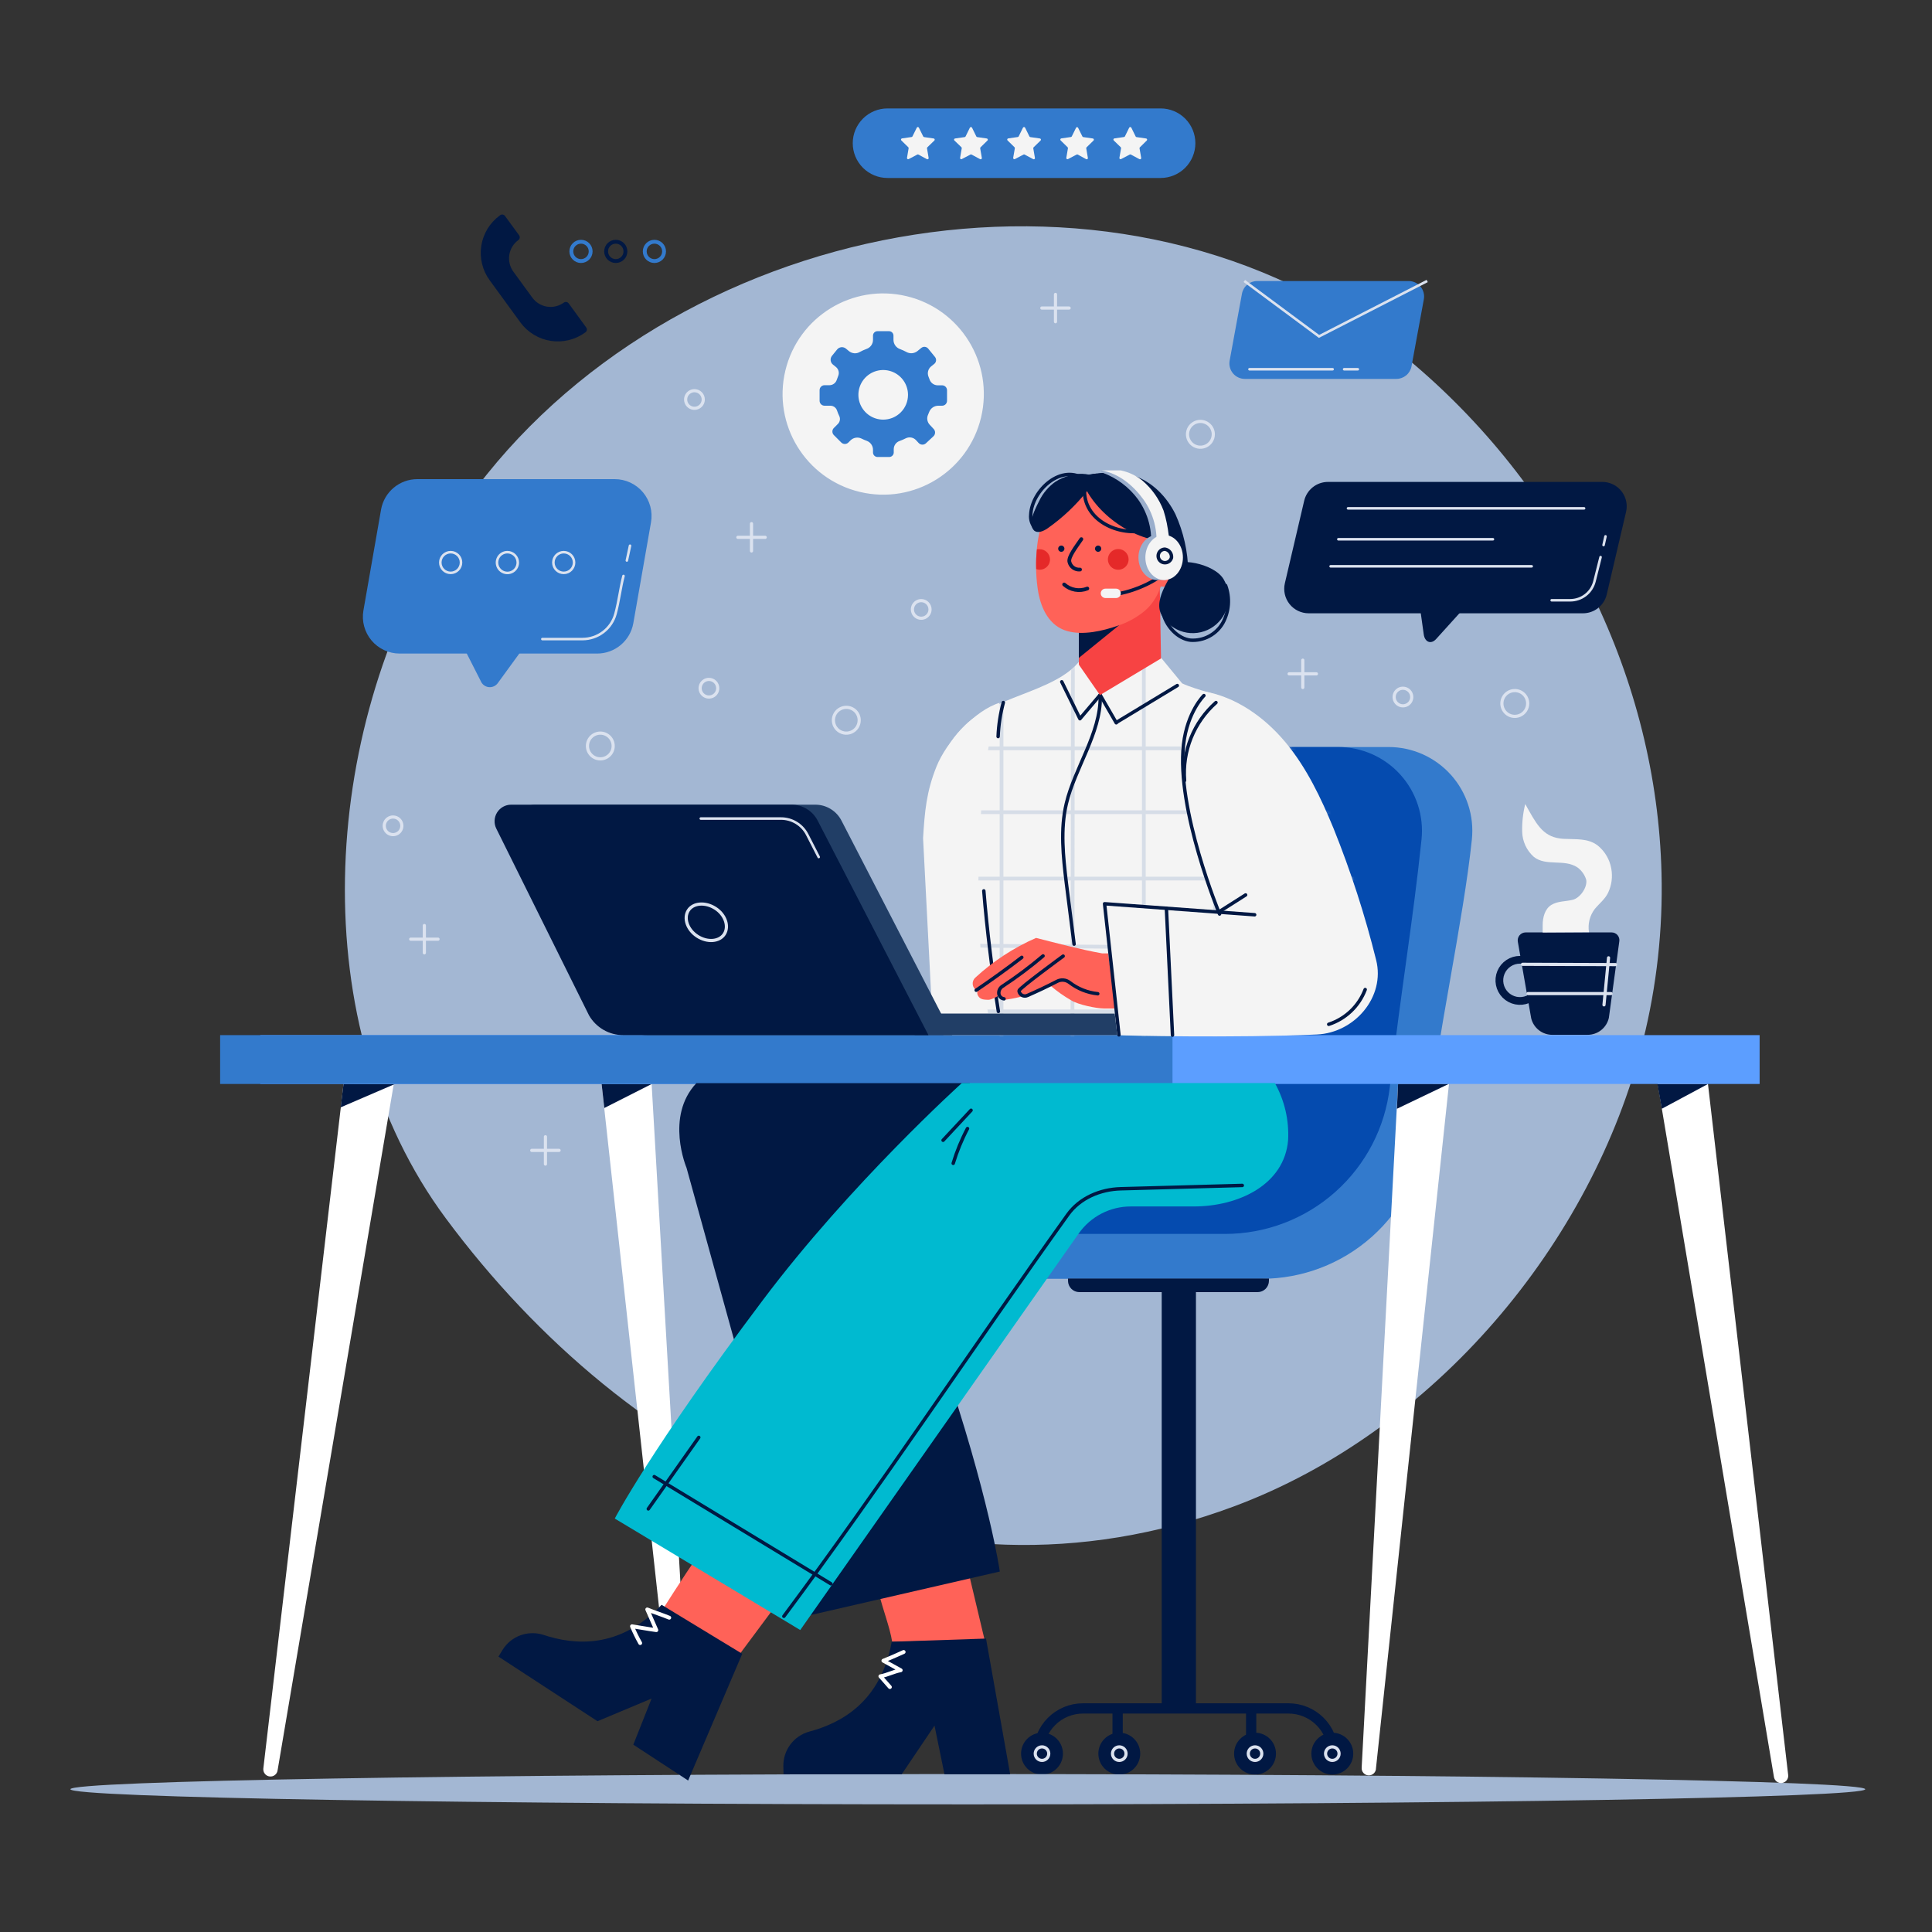 <svg width="500" height="500" viewBox="0 0 500 500" fill="none" xmlns="http://www.w3.org/2000/svg">
<rect x="0" y="0" width="500" height="500" fill="#333333" stroke="none"/>
<path d="M430 226C430.365 240.583 428.757 255.148 425.22 269.3C412.07 321.81 371.22 370.53 319.3 389.87C239.3 419.66 162.74 379.12 115.41 315.35C78.28 265.35 83 189.7 115 138.28C118.355 132.896 122.028 127.717 126 122.77C181.9 53.2 296.14 34.77 366.07 94.39C405 127.59 428.77 176.06 430 226Z" fill="#A3B7D3"/>
<path d="M283.52 193.33H359.36C362.395 193.329 365.397 193.966 368.17 195.199C370.944 196.432 373.427 198.234 375.46 200.488C377.492 202.742 379.028 205.398 379.969 208.284C380.91 211.17 381.234 214.221 380.92 217.24C378.78 237.89 371.99 268.24 369.13 292.95C367.918 303.414 362.902 313.067 355.036 320.074C347.171 327.081 337.004 330.951 326.47 330.95H258L283.52 193.33Z" fill="#337ACC"/>
<path d="M274.07 193.33H346.32C349.355 193.329 352.357 193.966 355.131 195.199C357.905 196.432 360.389 198.234 362.422 200.488C364.456 202.742 365.993 205.398 366.935 208.283C367.877 211.169 368.202 214.221 367.89 217.24C365.75 237.89 362.54 256.59 359.68 281.34C358.468 291.804 353.452 301.457 345.586 308.464C337.72 315.47 327.554 319.341 317.02 319.34H248.51L274.07 193.33Z" fill="#054BAF"/>
<path d="M309.51 331.76H300.65V443.17H309.51V331.76Z" fill="#011843"/>
<path d="M276.4 330.88H328.4V331.47C328.4 332.247 328.092 332.992 327.542 333.542C326.993 334.091 326.247 334.4 325.47 334.4H279.33C278.553 334.4 277.808 334.091 277.259 333.542C276.709 332.992 276.4 332.247 276.4 331.47V330.88Z" fill="#011843"/>
<path d="M268.76 453.66C268.758 452.148 269.055 450.65 269.633 449.252C270.211 447.855 271.058 446.585 272.127 445.515C273.196 444.445 274.466 443.596 275.863 443.017C277.26 442.438 278.757 442.14 280.27 442.14H333.43C334.947 442.134 336.45 442.427 337.854 443.003C339.257 443.579 340.533 444.426 341.608 445.497C342.683 446.567 343.536 447.839 344.118 449.24C344.7 450.641 345 452.143 345 453.66V454.11" stroke="#011843" stroke-width="2.66" stroke-linecap="round" stroke-linejoin="round"/>
<path d="M323.801 453.55V442.03" stroke="#011843" stroke-width="2.66" stroke-miterlimit="10"/>
<path d="M289.24 453.55V442.03" stroke="#011843" stroke-width="2.66" stroke-miterlimit="10"/>
<path d="M269.67 459.26C272.663 459.26 275.09 456.833 275.09 453.84C275.09 450.847 272.663 448.42 269.67 448.42C266.677 448.42 264.25 450.847 264.25 453.84C264.25 456.833 266.677 459.26 269.67 459.26Z" fill="#011843"/>
<path d="M269.67 455.59C270.636 455.59 271.42 454.806 271.42 453.84C271.42 452.873 270.636 452.09 269.67 452.09C268.703 452.09 267.92 452.873 267.92 453.84C267.92 454.806 268.703 455.59 269.67 455.59Z" stroke="#DBE2EF" stroke-width="0.82" stroke-linecap="round" stroke-linejoin="round"/>
<path d="M289.67 459.26C292.663 459.26 295.09 456.833 295.09 453.84C295.09 450.847 292.663 448.42 289.67 448.42C286.677 448.42 284.25 450.847 284.25 453.84C284.25 456.833 286.677 459.26 289.67 459.26Z" fill="#011843"/>
<path d="M289.67 455.59C290.636 455.59 291.42 454.806 291.42 453.84C291.42 452.873 290.636 452.09 289.67 452.09C288.703 452.09 287.92 452.873 287.92 453.84C287.92 454.806 288.703 455.59 289.67 455.59Z" stroke="#DBE2EF" stroke-width="0.82" stroke-linecap="round" stroke-linejoin="round"/>
<path d="M324.801 459.26C327.794 459.26 330.221 456.833 330.221 453.84C330.221 450.847 327.794 448.42 324.801 448.42C321.807 448.42 319.381 450.847 319.381 453.84C319.381 456.833 321.807 459.26 324.801 459.26Z" fill="#011843"/>
<path d="M324.801 455.59C325.767 455.59 326.551 454.806 326.551 453.84C326.551 452.873 325.767 452.09 324.801 452.09C323.834 452.09 323.051 452.873 323.051 453.84C323.051 454.806 323.834 455.59 324.801 455.59Z" stroke="#DBE2EF" stroke-width="0.82" stroke-linecap="round" stroke-linejoin="round"/>
<path d="M344.801 459.26C347.794 459.26 350.221 456.833 350.221 453.84C350.221 450.847 347.794 448.42 344.801 448.42C341.807 448.42 339.381 450.847 339.381 453.84C339.381 456.833 341.807 459.26 344.801 459.26Z" fill="#011843"/>
<path d="M344.801 455.59C345.767 455.59 346.551 454.806 346.551 453.84C346.551 452.873 345.767 452.09 344.801 452.09C343.834 452.09 343.051 452.873 343.051 453.84C343.051 454.806 343.834 455.59 344.801 455.59Z" stroke="#DBE2EF" stroke-width="0.82" stroke-linecap="round" stroke-linejoin="round"/>
<path d="M168.641 280.53L178.881 457.83C178.891 458.075 178.852 458.318 178.767 458.547C178.682 458.777 178.552 458.987 178.386 459.166C178.22 459.345 178.02 459.49 177.798 459.592C177.576 459.694 177.336 459.751 177.091 459.76C176.847 459.769 176.603 459.73 176.374 459.645C176.145 459.56 175.935 459.431 175.756 459.265C175.576 459.099 175.432 458.899 175.33 458.677C175.228 458.455 175.171 458.215 175.161 457.97L155.691 280.54" fill="white"/>
<path d="M155.691 280.49L168.651 280.54L156.391 286.75L155.691 280.49Z" fill="#011843"/>
<path d="M250.471 466.97C378.739 466.97 482.721 465.215 482.721 463.05C482.721 460.885 378.739 459.13 250.471 459.13C122.203 459.13 18.221 460.885 18.221 463.05C18.221 465.215 122.203 466.97 250.471 466.97Z" fill="#A3B7D3"/>
<path d="M154.521 169.14H103.431C102.044 169.14 100.673 168.837 99.416 168.251C98.158 167.666 97.043 166.813 96.15 165.752C95.256 164.691 94.606 163.447 94.243 162.108C93.88 160.769 93.815 159.367 94.051 158L98.621 131.86C99.013 129.657 100.168 127.663 101.883 126.225C103.598 124.788 105.764 124.001 108.001 124H159.101C160.491 124.001 161.863 124.306 163.123 124.894C164.382 125.481 165.498 126.337 166.391 127.401C167.285 128.466 167.935 129.712 168.296 131.054C168.657 132.396 168.72 133.801 168.481 135.17L163.901 161.3C163.508 163.501 162.353 165.493 160.638 166.927C158.922 168.361 156.757 169.144 154.521 169.14Z" fill="#337ACC"/>
<path d="M140.361 165.39H150.771C152.712 165.385 154.597 164.742 156.137 163.56C157.676 162.379 158.785 160.724 159.291 158.85C160.201 155.5 160.541 152.19 161.361 149.06" stroke="#DBE2EF" stroke-width="0.66" stroke-linecap="round" stroke-linejoin="round"/>
<path d="M119.41 166.4L124.41 176.24C124.582 176.671 124.868 177.047 125.239 177.327C125.609 177.607 126.049 177.78 126.511 177.828C126.973 177.875 127.438 177.795 127.858 177.596C128.277 177.397 128.634 177.087 128.89 176.7L136.68 166" fill="#337ACC"/>
<path d="M116.631 148.26C118.111 148.26 119.311 147.06 119.311 145.58C119.311 144.1 118.111 142.9 116.631 142.9C115.151 142.9 113.951 144.1 113.951 145.58C113.951 147.06 115.151 148.26 116.631 148.26Z" stroke="#DBE2EF" stroke-width="0.66" stroke-miterlimit="10"/>
<path d="M134.001 145.58C134.003 146.112 133.847 146.633 133.553 147.077C133.258 147.521 132.839 147.867 132.347 148.072C131.856 148.277 131.315 148.332 130.792 148.229C130.27 148.127 129.79 147.871 129.413 147.496C129.035 147.12 128.778 146.64 128.674 146.118C128.569 145.596 128.622 145.055 128.825 144.563C129.028 144.071 129.373 143.65 129.816 143.354C130.258 143.058 130.779 142.9 131.311 142.9C132.023 142.9 132.705 143.182 133.21 143.684C133.714 144.187 133.998 144.868 134.001 145.58Z" stroke="#DBE2EF" stroke-width="0.66" stroke-miterlimit="10"/>
<path d="M145.891 148.26C147.371 148.26 148.571 147.06 148.571 145.58C148.571 144.1 147.371 142.9 145.891 142.9C144.411 142.9 143.211 144.1 143.211 145.58C143.211 147.06 144.411 148.26 145.891 148.26Z" stroke="#DBE2EF" stroke-width="0.66" stroke-miterlimit="10"/>
<path d="M162.23 145.06C162.5 143.78 162.77 142.5 163.05 141.23" stroke="#DBE2EF" stroke-width="0.66" stroke-linecap="round" stroke-linejoin="round"/>
<path d="M253.901 108.027C257.241 94.039 248.609 79.991 234.621 76.651C220.633 73.311 206.585 81.943 203.245 95.931C199.905 109.919 208.537 123.967 222.525 127.307C236.513 130.647 250.561 122.015 253.901 108.027Z" fill="#F4F4F4"/>
<path d="M245.091 103.72V101C245.091 100.66 244.956 100.335 244.716 100.095C244.476 99.855 244.151 99.72 243.811 99.72H242.661C242.189 99.713 241.732 99.557 241.353 99.275C240.974 98.994 240.694 98.6 240.551 98.15C240.471 97.92 240.381 97.68 240.281 97.45C240.103 96.992 240.076 96.489 240.204 96.014C240.332 95.539 240.607 95.117 240.991 94.81L241.791 94.17C241.921 94.064 242.028 93.934 242.108 93.787C242.187 93.64 242.236 93.479 242.253 93.312C242.27 93.146 242.253 92.978 242.205 92.818C242.157 92.658 242.077 92.509 241.971 92.38L240.221 90.23C240.116 90.1 239.987 89.991 239.84 89.911C239.693 89.831 239.532 89.781 239.366 89.763C239.199 89.745 239.031 89.761 238.871 89.808C238.711 89.856 238.561 89.934 238.431 90.04L237.431 90.86C237.027 91.178 236.538 91.37 236.025 91.409C235.512 91.448 234.999 91.333 234.551 91.08C234.033 90.799 233.495 90.555 232.941 90.35C232.45 90.18 232.023 89.864 231.717 89.444C231.411 89.023 231.242 88.52 231.231 88V86.86C231.231 86.709 231.202 86.559 231.144 86.42C231.086 86.28 231.001 86.154 230.895 86.047C230.788 85.94 230.661 85.855 230.521 85.797C230.382 85.74 230.232 85.71 230.081 85.71H227.081C226.93 85.71 226.781 85.74 226.641 85.797C226.502 85.855 226.375 85.94 226.268 86.047C226.161 86.154 226.077 86.28 226.019 86.42C225.961 86.559 225.931 86.709 225.931 86.86V88C225.925 88.505 225.763 88.996 225.467 89.405C225.172 89.815 224.758 90.124 224.281 90.29C223.669 90.517 223.075 90.788 222.501 91.1C222.076 91.347 221.586 91.459 221.096 91.424C220.605 91.388 220.137 91.205 219.751 90.9L218.911 90.21C218.581 89.942 218.157 89.815 217.734 89.858C217.31 89.901 216.921 90.111 216.651 90.44L215.321 92.08C215.053 92.41 214.927 92.834 214.97 93.257C215.013 93.681 215.222 94.07 215.551 94.34L216.381 95.01C216.704 95.286 216.93 95.658 217.027 96.072C217.124 96.485 217.087 96.919 216.921 97.31C216.791 97.63 216.661 97.96 216.551 98.31C216.423 98.703 216.177 99.047 215.845 99.294C215.514 99.541 215.114 99.679 214.701 99.69H213.391C213.052 99.69 212.726 99.825 212.486 100.065C212.246 100.305 212.111 100.63 212.111 100.97V103.72C212.111 104.059 212.246 104.385 212.486 104.625C212.726 104.865 213.052 105 213.391 105H214.911C215.291 105 215.66 105.12 215.967 105.343C216.274 105.565 216.503 105.879 216.621 106.24C216.791 106.72 216.981 107.24 217.191 107.64C217.358 107.977 217.415 108.358 217.354 108.73C217.293 109.101 217.117 109.444 216.851 109.71L215.801 110.76C215.68 110.881 215.584 111.024 215.519 111.182C215.454 111.34 215.42 111.509 215.42 111.68C215.42 111.851 215.454 112.02 215.519 112.178C215.584 112.336 215.68 112.479 215.801 112.6L217.721 114.52C217.842 114.641 217.985 114.737 218.143 114.802C218.301 114.868 218.47 114.901 218.641 114.901C218.812 114.901 218.981 114.868 219.139 114.802C219.297 114.737 219.441 114.641 219.561 114.52L220.081 114C220.447 113.626 220.92 113.376 221.436 113.286C221.951 113.197 222.481 113.271 222.951 113.5C223.397 113.721 223.854 113.918 224.321 114.09C224.801 114.268 225.214 114.591 225.502 115.014C225.791 115.436 225.941 115.938 225.931 116.45V117.09C225.931 117.246 225.962 117.4 226.022 117.544C226.082 117.688 226.17 117.818 226.28 117.928C226.391 118.038 226.522 118.124 226.667 118.183C226.811 118.242 226.966 118.271 227.121 118.27H230.121C230.434 118.27 230.734 118.146 230.956 117.924C231.177 117.703 231.301 117.403 231.301 117.09V116.23C231.305 115.759 231.457 115.301 231.735 114.92C232.013 114.54 232.404 114.257 232.851 114.11C233.388 113.916 233.913 113.689 234.421 113.43C234.861 113.212 235.36 113.144 235.842 113.236C236.324 113.328 236.763 113.575 237.091 113.94L237.751 114.65C237.87 114.778 238.013 114.881 238.172 114.954C238.331 115.027 238.502 115.068 238.677 115.074C238.851 115.081 239.026 115.053 239.189 114.992C239.353 114.931 239.503 114.839 239.631 114.72L241.571 112.91C241.699 112.791 241.803 112.648 241.876 112.489C241.948 112.331 241.989 112.159 241.996 111.984C242.002 111.81 241.974 111.636 241.914 111.472C241.853 111.308 241.76 111.158 241.641 111.03L240.581 109.89C240.268 109.545 240.063 109.115 239.994 108.654C239.925 108.193 239.993 107.722 240.191 107.3C240.301 107.07 240.391 106.83 240.481 106.59C240.669 106.118 240.994 105.714 241.415 105.43C241.837 105.146 242.334 104.996 242.841 105H243.841C244.176 104.992 244.494 104.854 244.727 104.615C244.961 104.375 245.091 104.054 245.091 103.72ZM228.571 108.6C227.302 108.6 226.06 108.223 225.005 107.518C223.949 106.813 223.126 105.81 222.64 104.637C222.154 103.464 222.027 102.173 222.275 100.927C222.522 99.682 223.134 98.538 224.032 97.64C224.93 96.743 226.073 96.131 227.319 95.883C228.564 95.636 229.855 95.763 231.028 96.249C232.201 96.735 233.204 97.557 233.909 98.613C234.615 99.669 234.991 100.91 234.991 102.18C234.993 103.023 234.827 103.859 234.505 104.638C234.183 105.418 233.71 106.126 233.114 106.723C232.517 107.319 231.809 107.792 231.03 108.114C230.25 108.436 229.415 108.601 228.571 108.6Z" fill="#337ACC"/>
<path d="M394.811 241.31C394.514 241.313 394.221 241.381 393.953 241.508C393.684 241.635 393.447 241.819 393.256 242.048C393.066 242.276 392.928 242.543 392.851 242.83C392.774 243.117 392.761 243.417 392.811 243.71L396.271 263.53C396.569 264.751 397.268 265.836 398.257 266.612C399.245 267.388 400.465 267.81 401.721 267.81H410.891C412.168 267.809 413.405 267.374 414.401 266.576C415.397 265.779 416.092 264.665 416.371 263.42L419.071 243.64C419.12 243.351 419.104 243.055 419.025 242.773C418.947 242.491 418.807 242.23 418.616 242.007C418.426 241.785 418.188 241.608 417.921 241.487C417.654 241.367 417.364 241.306 417.071 241.31H394.811Z" fill="#011843"/>
<path d="M398.691 253.72C398.691 254.774 398.379 255.805 397.793 256.681C397.207 257.558 396.375 258.241 395.401 258.644C394.427 259.048 393.355 259.153 392.321 258.948C391.287 258.742 390.338 258.234 389.592 257.489C388.847 256.744 388.339 255.794 388.134 254.76C387.928 253.726 388.034 252.654 388.437 251.68C388.84 250.707 389.524 249.874 390.4 249.288C391.277 248.703 392.307 248.39 393.361 248.39C394.775 248.39 396.131 248.952 397.13 249.951C398.13 250.951 398.691 252.307 398.691 253.72Z" stroke="#011843" stroke-width="2" stroke-linecap="round" stroke-linejoin="round"/>
<path d="M411.232 241.25C411.056 240.201 411.098 239.128 411.354 238.096C411.61 237.063 412.076 236.095 412.722 235.25C413.882 233.84 415.382 232.71 416.182 231.03C417.098 229.093 417.384 226.918 417.002 224.81C416.596 222.449 415.345 220.316 413.482 218.81C410.952 216.89 407.912 217.26 404.912 217.1C404.522 217.1 404.132 217.05 403.732 217C399.112 216.38 397.482 213 394.732 208.08C394.141 210.443 393.875 212.875 393.942 215.31C393.978 216.531 394.263 217.731 394.779 218.839C395.295 219.946 396.031 220.936 396.942 221.75C400.122 224.3 404.882 222.2 408.262 224.5C409.337 225.292 410.127 226.411 410.512 227.69C410.862 229.63 408.942 232.38 407.042 232.86C405.142 233.34 403.182 233.16 401.492 234.19C399.802 235.22 399.242 237.44 399.242 239.42C399.242 240.54 399.242 241.32 399.242 241.32" fill="#F4F4F4"/>
<path d="M394.031 249.56L418.111 249.64" stroke="#DBE2EF" stroke-width="0.82" stroke-linecap="round" stroke-linejoin="round"/>
<path d="M395.441 257.14H416.941" stroke="#DBE2EF" stroke-width="0.82" stroke-linecap="round" stroke-linejoin="round"/>
<path d="M415.111 260.06C415.511 256 415.905 251.94 416.291 247.88" stroke="#DBE2EF" stroke-width="0.82" stroke-linecap="round" stroke-linejoin="round"/>
<path d="M151.442 86.05L151.522 85.99C151.616 85.922 151.696 85.835 151.757 85.736C151.818 85.636 151.859 85.525 151.876 85.41C151.894 85.294 151.889 85.177 151.86 85.063C151.832 84.95 151.782 84.844 151.712 84.75L147.172 78.51C147.032 78.319 146.822 78.191 146.588 78.153C146.354 78.116 146.114 78.172 145.922 78.31C145.299 78.763 144.594 79.089 143.845 79.269C143.096 79.448 142.319 79.478 141.559 79.356C140.799 79.235 140.07 78.964 139.415 78.559C138.76 78.155 138.191 77.625 137.742 77L132.862 70.31C132.409 69.688 132.082 68.984 131.902 68.236C131.722 67.488 131.69 66.712 131.81 65.952C131.93 65.193 132.199 64.464 132.6 63.808C133.002 63.152 133.529 62.582 134.152 62.13C134.247 62.061 134.327 61.973 134.388 61.873C134.449 61.772 134.49 61.661 134.507 61.544C134.525 61.428 134.519 61.31 134.491 61.196C134.463 61.082 134.412 60.974 134.342 60.88L130.682 55.88C130.542 55.691 130.333 55.565 130.101 55.529C129.869 55.494 129.632 55.551 129.442 55.69L129.362 55.75C128.085 56.677 127.004 57.847 126.181 59.193C125.357 60.539 124.807 62.034 124.562 63.592C124.317 65.151 124.381 66.743 124.752 68.276C125.122 69.81 125.792 71.255 126.722 72.53L134.662 83.42C135.59 84.695 136.761 85.775 138.107 86.598C139.453 87.421 140.948 87.97 142.506 88.214C144.065 88.459 145.656 88.393 147.19 88.022C148.723 87.65 150.168 86.98 151.442 86.05Z" fill="#011843"/>
<path d="M150.361 67.56C151.742 67.56 152.861 66.441 152.861 65.06C152.861 63.679 151.742 62.56 150.361 62.56C148.981 62.56 147.861 63.679 147.861 65.06C147.861 66.441 148.981 67.56 150.361 67.56Z" stroke="#337ACC" stroke-miterlimit="10"/>
<path d="M169.361 67.56C170.742 67.56 171.861 66.441 171.861 65.06C171.861 63.679 170.742 62.56 169.361 62.56C167.981 62.56 166.861 63.679 166.861 65.06C166.861 66.441 167.981 67.56 169.361 67.56Z" stroke="#337ACC" stroke-miterlimit="10"/>
<path d="M159.361 67.56C160.742 67.56 161.861 66.441 161.861 65.06C161.861 63.679 160.742 62.56 159.361 62.56C157.981 62.56 156.861 63.679 156.861 65.06C156.861 66.441 157.981 67.56 159.361 67.56Z" stroke="#011843" stroke-miterlimit="10"/>
<path d="M367 153.71L368.46 164.16C368.74 166.21 370.36 166.83 371.67 165.38L379.9 156.28" fill="#011843"/>
<path d="M409.681 158.72H338.681C337.728 158.72 336.787 158.504 335.929 158.089C335.071 157.673 334.317 157.07 333.725 156.323C333.133 155.576 332.717 154.704 332.509 153.774C332.3 152.844 332.305 151.879 332.521 150.95L337.521 129.6C337.846 128.213 338.63 126.975 339.747 126.089C340.863 125.204 342.246 124.721 343.671 124.72H414.671C415.625 124.719 416.567 124.933 417.426 125.348C418.285 125.762 419.038 126.366 419.63 127.114C420.222 127.862 420.637 128.734 420.843 129.665C421.05 130.597 421.042 131.562 420.821 132.49L415.821 153.85C415.495 155.234 414.712 156.468 413.597 157.352C412.483 158.236 411.104 158.718 409.681 158.72Z" fill="#011843"/>
<path d="M401.57 155.35H406.4C407.832 155.348 409.223 154.869 410.353 153.989C411.482 153.109 412.287 151.878 412.64 150.49L414.23 144.18" stroke="#DBE2EF" stroke-width="0.66" stroke-linecap="round" stroke-linejoin="round"/>
<path d="M415 141.06C415.17 140.31 415.34 139.56 415.5 138.81" stroke="#DBE2EF" stroke-width="0.66" stroke-linecap="round" stroke-linejoin="round"/>
<path d="M348.861 131.56H409.961" stroke="#DBE2EF" stroke-width="0.66" stroke-linecap="round" stroke-linejoin="round"/>
<path d="M346.361 139.56H386.371" stroke="#DBE2EF" stroke-width="0.66" stroke-linecap="round" stroke-linejoin="round"/>
<path d="M344.361 146.56H396.401" stroke="#DBE2EF" stroke-width="0.66" stroke-linecap="round" stroke-linejoin="round"/>
<path d="M300.361 46.06H229.691C227.304 46.06 225.015 45.112 223.327 43.424C221.64 41.736 220.691 39.447 220.691 37.06C220.691 34.673 221.64 32.384 223.327 30.696C225.015 29.008 227.304 28.06 229.691 28.06H300.361C302.748 28.06 305.038 29.008 306.725 30.696C308.413 32.384 309.361 34.673 309.361 37.06C309.361 39.447 308.413 41.736 306.725 43.424C305.038 45.112 302.748 46.06 300.361 46.06Z" fill="#337ACC"/>
<path d="M237.81 33.05L238.93 35.31C238.952 35.355 238.984 35.393 239.024 35.423C239.064 35.453 239.111 35.472 239.16 35.48L241.65 35.84C241.706 35.849 241.757 35.874 241.8 35.911C241.842 35.948 241.874 35.995 241.891 36.049C241.909 36.102 241.911 36.159 241.899 36.214C241.886 36.269 241.859 36.319 241.82 36.36L240 38.12C239.962 38.153 239.934 38.195 239.918 38.242C239.903 38.29 239.9 38.341 239.91 38.39L240.33 40.87C240.341 40.926 240.336 40.984 240.315 41.037C240.294 41.09 240.258 41.136 240.212 41.17C240.166 41.204 240.111 41.224 240.054 41.227C239.997 41.23 239.94 41.218 239.89 41.19L237.68 40C237.638 39.975 237.589 39.962 237.54 39.962C237.491 39.962 237.443 39.975 237.4 40L235.17 41.17C235.12 41.198 235.063 41.211 235.006 41.207C234.949 41.203 234.894 41.184 234.848 41.15C234.802 41.117 234.766 41.07 234.745 41.017C234.724 40.964 234.719 40.906 234.73 40.85L235.15 38.37C235.161 38.321 235.158 38.27 235.142 38.222C235.126 38.175 235.098 38.133 235.06 38.1L233.26 36.34C233.221 36.299 233.194 36.249 233.182 36.194C233.169 36.139 233.172 36.082 233.189 36.029C233.207 35.975 233.238 35.928 233.281 35.891C233.323 35.854 233.375 35.83 233.43 35.82L235.92 35.46C235.969 35.452 236.016 35.432 236.056 35.403C236.096 35.373 236.128 35.334 236.15 35.29L237.27 33.03C237.297 32.98 237.337 32.938 237.385 32.91C237.434 32.882 237.49 32.868 237.546 32.87C237.603 32.872 237.658 32.89 237.704 32.922C237.751 32.954 237.788 32.998 237.81 33.05Z" fill="#F4F4F4"/>
<path d="M251.561 33.05L252.671 35.31C252.695 35.354 252.727 35.392 252.767 35.421C252.807 35.451 252.853 35.471 252.901 35.48L255.391 35.84C255.447 35.85 255.498 35.874 255.541 35.911C255.583 35.948 255.615 35.996 255.632 36.049C255.65 36.102 255.653 36.16 255.64 36.214C255.628 36.269 255.6 36.319 255.561 36.36L253.761 38.12C253.725 38.154 253.698 38.197 253.682 38.244C253.667 38.291 253.663 38.341 253.671 38.39L254.101 40.87C254.11 40.926 254.102 40.984 254.08 41.037C254.057 41.089 254.021 41.135 253.974 41.168C253.928 41.201 253.873 41.221 253.816 41.224C253.759 41.228 253.702 41.216 253.651 41.19L251.431 40C251.387 39.975 251.337 39.963 251.286 39.963C251.236 39.963 251.186 39.975 251.141 40L248.911 41.17C248.861 41.198 248.805 41.211 248.748 41.207C248.69 41.204 248.636 41.184 248.589 41.15C248.543 41.117 248.508 41.071 248.487 41.017C248.466 40.964 248.46 40.906 248.471 40.85L248.901 38.37C248.908 38.321 248.903 38.272 248.887 38.225C248.871 38.178 248.846 38.135 248.811 38.1L247.001 36.36C246.959 36.322 246.928 36.272 246.913 36.217C246.898 36.162 246.899 36.104 246.916 36.049C246.932 35.994 246.964 35.946 247.008 35.909C247.052 35.872 247.105 35.848 247.161 35.84L249.661 35.48C249.709 35.469 249.754 35.448 249.794 35.419C249.834 35.39 249.867 35.353 249.891 35.31L251.001 33.05C251.027 32.997 251.066 32.952 251.116 32.921C251.165 32.89 251.223 32.873 251.281 32.873C251.34 32.873 251.397 32.89 251.447 32.921C251.497 32.952 251.536 32.997 251.561 33.05Z" fill="#F4F4F4"/>
<path d="M265.3 33.05L266.41 35.31C266.435 35.352 266.468 35.389 266.508 35.419C266.547 35.448 266.593 35.469 266.64 35.48L269.14 35.84C269.196 35.85 269.247 35.874 269.29 35.911C269.332 35.948 269.364 35.995 269.381 36.049C269.399 36.102 269.402 36.16 269.389 36.214C269.376 36.269 269.349 36.319 269.31 36.36L267.5 38.12C267.466 38.155 267.44 38.198 267.425 38.245C267.409 38.291 267.404 38.341 267.41 38.39L267.84 40.87C267.851 40.926 267.846 40.984 267.825 41.037C267.804 41.09 267.769 41.137 267.722 41.17C267.676 41.204 267.621 41.224 267.564 41.227C267.507 41.23 267.45 41.218 267.4 41.19L265.17 40C265.126 39.975 265.076 39.962 265.025 39.962C264.975 39.962 264.925 39.975 264.88 40L262.66 41.17C262.61 41.196 262.553 41.208 262.496 41.204C262.439 41.2 262.384 41.181 262.337 41.148C262.291 41.114 262.254 41.069 262.232 41.017C262.21 40.964 262.202 40.906 262.21 40.85L262.64 38.37C262.649 38.321 262.645 38.271 262.629 38.224C262.614 38.176 262.587 38.134 262.55 38.1L260.75 36.34C260.712 36.299 260.684 36.249 260.672 36.194C260.659 36.139 260.662 36.082 260.679 36.029C260.697 35.975 260.729 35.928 260.771 35.891C260.813 35.854 260.865 35.83 260.92 35.82L263.41 35.46C263.459 35.451 263.505 35.431 263.545 35.401C263.585 35.372 263.617 35.334 263.64 35.29L264.75 33.03C264.778 32.98 264.819 32.94 264.869 32.912C264.919 32.884 264.975 32.871 265.031 32.873C265.088 32.875 265.143 32.892 265.191 32.924C265.238 32.955 265.276 32.999 265.3 33.05Z" fill="#F4F4F4"/>
<path d="M279.001 33.05L280.121 35.31C280.143 35.355 280.175 35.393 280.215 35.423C280.255 35.453 280.302 35.472 280.351 35.48L282.841 35.84C282.896 35.85 282.948 35.874 282.99 35.911C283.033 35.948 283.064 35.995 283.082 36.049C283.099 36.102 283.102 36.159 283.089 36.214C283.077 36.269 283.05 36.319 283.011 36.36L281.211 38.12C281.173 38.153 281.145 38.195 281.129 38.243C281.113 38.29 281.11 38.341 281.121 38.39L281.541 40.87C281.552 40.926 281.546 40.984 281.526 41.037C281.505 41.09 281.469 41.137 281.423 41.17C281.376 41.204 281.322 41.224 281.265 41.227C281.207 41.23 281.151 41.218 281.101 41.19L278.911 40C278.868 39.975 278.82 39.962 278.771 39.962C278.722 39.962 278.673 39.975 278.631 40L276.401 41.17C276.351 41.198 276.294 41.211 276.237 41.207C276.18 41.203 276.125 41.184 276.079 41.15C276.032 41.117 275.997 41.071 275.976 41.017C275.955 40.964 275.95 40.906 275.961 40.85L276.381 38.37C276.391 38.321 276.388 38.27 276.373 38.223C276.357 38.175 276.328 38.133 276.291 38.1L274.491 36.34C274.452 36.299 274.425 36.249 274.412 36.194C274.4 36.139 274.402 36.082 274.42 36.029C274.437 35.975 274.469 35.928 274.511 35.891C274.554 35.854 274.605 35.83 274.661 35.82L277.151 35.46C277.2 35.452 277.246 35.433 277.286 35.403C277.326 35.373 277.359 35.335 277.381 35.29L278.501 33.03C278.53 32.99 278.568 32.957 278.613 32.936C278.657 32.914 278.707 32.904 278.756 32.906C278.806 32.907 278.854 32.922 278.897 32.947C278.939 32.972 278.975 33.008 279.001 33.05Z" fill="#F4F4F4"/>
<path d="M292.791 33.05L293.901 35.31C293.924 35.354 293.957 35.392 293.997 35.421C294.036 35.451 294.082 35.471 294.131 35.48L296.621 35.84C296.676 35.85 296.728 35.874 296.77 35.911C296.813 35.948 296.844 35.995 296.862 36.049C296.879 36.102 296.882 36.16 296.869 36.214C296.857 36.269 296.83 36.319 296.791 36.36L295.001 38.12C294.965 38.154 294.938 38.196 294.922 38.244C294.906 38.291 294.902 38.341 294.911 38.39L295.341 40.87C295.349 40.926 295.342 40.984 295.319 41.037C295.297 41.089 295.26 41.135 295.214 41.168C295.167 41.201 295.112 41.22 295.056 41.224C294.999 41.228 294.942 41.216 294.891 41.19L292.661 40C292.616 39.975 292.567 39.962 292.516 39.962C292.465 39.962 292.415 39.975 292.371 40L290.141 41.17C290.091 41.198 290.034 41.211 289.977 41.207C289.92 41.204 289.865 41.184 289.819 41.15C289.773 41.117 289.737 41.071 289.716 41.017C289.695 40.964 289.69 40.906 289.701 40.85L290.131 38.37C290.137 38.321 290.132 38.271 290.116 38.225C290.101 38.178 290.075 38.135 290.041 38.1L288.231 36.34C288.192 36.299 288.165 36.249 288.152 36.194C288.14 36.139 288.142 36.082 288.16 36.029C288.177 35.975 288.209 35.928 288.251 35.891C288.294 35.854 288.346 35.83 288.401 35.82L290.901 35.46C290.949 35.449 290.994 35.428 291.033 35.399C291.073 35.37 291.106 35.333 291.131 35.29L292.241 33.03C292.269 32.98 292.31 32.94 292.359 32.912C292.409 32.884 292.465 32.871 292.522 32.873C292.579 32.875 292.634 32.892 292.681 32.924C292.729 32.955 292.767 32.999 292.791 33.05Z" fill="#F4F4F4"/>
<path d="M89.071 279.15L68.151 457.7C68.125 457.943 68.147 458.189 68.216 458.423C68.284 458.658 68.399 458.876 68.552 459.067C68.705 459.257 68.894 459.415 69.109 459.533C69.323 459.65 69.558 459.724 69.801 459.75C70.044 459.776 70.29 459.754 70.525 459.686C70.759 459.617 70.978 459.503 71.168 459.349C71.359 459.196 71.517 459.007 71.634 458.793C71.751 458.578 71.825 458.343 71.851 458.1L102.001 280" fill="white"/>
<path d="M88.91 280.49L102.2 280.54L88.17 286.58L88.91 280.49Z" fill="#011843"/>
<path d="M441.86 279.15L462.78 459.39C462.806 459.633 462.783 459.878 462.714 460.113C462.644 460.347 462.53 460.565 462.376 460.755C462.222 460.945 462.033 461.103 461.818 461.219C461.603 461.336 461.368 461.409 461.125 461.435C460.882 461.461 460.636 461.438 460.402 461.369C460.168 461.299 459.95 461.185 459.76 461.031C459.57 460.877 459.412 460.688 459.295 460.473C459.179 460.258 459.106 460.023 459.08 459.78L428.92 280" fill="white"/>
<path d="M428.932 280.49H442.112L430.072 286.95L428.932 280.49Z" fill="#011843"/>
<path d="M361.82 280.49L352.4 457.42C352.375 457.673 352.401 457.928 352.478 458.171C352.555 458.413 352.681 458.637 352.848 458.828C353.014 459.02 353.219 459.175 353.448 459.285C353.677 459.395 353.927 459.456 354.18 459.466C354.434 459.475 354.688 459.433 354.924 459.341C355.161 459.249 355.377 459.109 355.558 458.931C355.738 458.752 355.881 458.538 355.976 458.303C356.071 458.067 356.116 457.814 356.11 457.56L375 280.49" fill="white"/>
<path d="M361.822 280.49H375.001L361.521 286.95L361.822 280.49Z" fill="#011843"/>
<path d="M455.391 267.89H67.371V280.53H455.391V267.89Z" fill="#5C9EFF"/>
<path d="M303.441 267.89H56.971V280.53H303.441V267.89Z" fill="#337ACC"/>
<path d="M222.362 186.39C222.364 187.052 222.169 187.699 221.803 188.249C221.437 188.8 220.915 189.23 220.304 189.484C219.694 189.738 219.021 189.805 218.372 189.676C217.724 189.548 217.128 189.23 216.66 188.762C216.192 188.294 215.874 187.698 215.745 187.049C215.617 186.4 215.684 185.728 215.938 185.117C216.192 184.507 216.621 183.985 217.172 183.619C217.723 183.253 218.37 183.058 219.032 183.06C219.469 183.06 219.902 183.146 220.306 183.314C220.71 183.481 221.077 183.726 221.386 184.035C221.695 184.345 221.941 184.712 222.108 185.116C222.275 185.52 222.362 185.953 222.362 186.39Z" stroke="#DBE2EF" stroke-width="0.82" stroke-miterlimit="10"/>
<path d="M314 112.39C314.002 113.051 313.808 113.698 313.442 114.248C313.076 114.799 312.556 115.229 311.945 115.483C311.335 115.737 310.663 115.805 310.015 115.677C309.366 115.549 308.77 115.232 308.302 114.765C307.834 114.299 307.515 113.704 307.385 113.055C307.256 112.407 307.321 111.735 307.574 111.124C307.826 110.513 308.254 109.991 308.804 109.624C309.353 109.256 309.999 109.06 310.66 109.06C311.544 109.06 312.392 109.411 313.019 110.035C313.645 110.659 313.998 111.506 314 112.39Z" stroke="#DBE2EF" stroke-width="0.82" stroke-miterlimit="10"/>
<path d="M395.362 182.06C395.362 182.721 395.166 183.367 394.798 183.917C394.431 184.466 393.908 184.894 393.297 185.147C392.687 185.399 392.015 185.465 391.366 185.335C390.718 185.206 390.123 184.887 389.656 184.418C389.19 183.95 388.872 183.354 388.745 182.706C388.617 182.057 388.684 181.385 388.939 180.775C389.193 180.165 389.623 179.644 390.173 179.278C390.724 178.912 391.371 178.718 392.032 178.72C392.47 178.72 392.904 178.807 393.308 178.975C393.713 179.143 394.081 179.389 394.39 179.699C394.699 180.009 394.944 180.378 395.111 180.783C395.278 181.188 395.363 181.622 395.362 182.06Z" stroke="#DBE2EF" stroke-width="0.82" stroke-miterlimit="10"/>
<path d="M155.361 196.39C157.2 196.39 158.691 194.899 158.691 193.06C158.691 191.221 157.2 189.73 155.361 189.73C153.522 189.73 152.031 191.221 152.031 193.06C152.031 194.899 153.522 196.39 155.361 196.39Z" stroke="#DBE2EF" stroke-width="0.82" stroke-miterlimit="10"/>
<path d="M185.751 178.11C185.751 178.561 185.618 179.002 185.367 179.377C185.117 179.752 184.761 180.044 184.344 180.217C183.927 180.389 183.469 180.434 183.027 180.346C182.584 180.258 182.178 180.041 181.859 179.722C181.54 179.403 181.323 178.997 181.235 178.555C181.147 178.113 181.192 177.654 181.365 177.238C181.538 176.821 181.83 176.465 182.205 176.214C182.58 175.964 183.02 175.83 183.471 175.83C184.076 175.83 184.656 176.07 185.084 176.498C185.511 176.925 185.751 177.505 185.751 178.11Z" stroke="#DBE2EF" stroke-width="0.82" stroke-miterlimit="10"/>
<path d="M240.691 157.72C240.691 158.171 240.557 158.612 240.307 158.987C240.056 159.362 239.7 159.654 239.283 159.826C238.867 159.999 238.408 160.044 237.966 159.956C237.524 159.868 237.118 159.651 236.799 159.332C236.48 159.013 236.263 158.607 236.175 158.165C236.087 157.722 236.132 157.264 236.304 156.847C236.477 156.431 236.769 156.075 237.144 155.824C237.519 155.574 237.96 155.44 238.411 155.44C239.016 155.44 239.595 155.68 240.023 156.108C240.451 156.535 240.691 157.115 240.691 157.72Z" stroke="#DBE2EF" stroke-width="0.82" stroke-miterlimit="10"/>
<path d="M182.001 103.39C182.001 103.841 181.868 104.282 181.617 104.657C181.367 105.032 181.011 105.324 180.594 105.496C180.177 105.669 179.719 105.714 179.277 105.626C178.834 105.538 178.428 105.321 178.109 105.002C177.79 104.683 177.573 104.277 177.485 103.835C177.397 103.392 177.442 102.934 177.615 102.517C177.788 102.101 178.08 101.745 178.455 101.494C178.83 101.244 179.27 101.11 179.721 101.11C180.326 101.11 180.906 101.35 181.334 101.778C181.761 102.205 182.001 102.785 182.001 103.39Z" stroke="#DBE2EF" stroke-width="0.82" stroke-miterlimit="10"/>
<path d="M365.361 180.39C365.361 180.841 365.227 181.282 364.977 181.657C364.726 182.031 364.37 182.324 363.953 182.496C363.537 182.669 363.078 182.714 362.636 182.626C362.194 182.538 361.787 182.321 361.469 182.002C361.15 181.683 360.933 181.277 360.845 180.835C360.757 180.392 360.802 179.934 360.974 179.517C361.147 179.101 361.439 178.745 361.814 178.494C362.189 178.244 362.63 178.11 363.081 178.11C363.685 178.11 364.265 178.35 364.693 178.778C365.121 179.205 365.361 179.785 365.361 180.39Z" stroke="#DBE2EF" stroke-width="0.82" stroke-miterlimit="10"/>
<path d="M104.001 213.72C104.001 214.171 103.868 214.612 103.617 214.987C103.367 215.362 103.011 215.654 102.594 215.826C102.177 215.999 101.719 216.044 101.277 215.956C100.834 215.868 100.428 215.651 100.109 215.332C99.79 215.013 99.573 214.607 99.485 214.165C99.397 213.722 99.442 213.264 99.615 212.847C99.787 212.431 100.08 212.075 100.455 211.824C100.83 211.574 101.27 211.44 101.721 211.44C102.326 211.44 102.906 211.68 103.334 212.108C103.761 212.535 104.001 213.115 104.001 213.72Z" stroke="#DBE2EF" stroke-width="0.82" stroke-miterlimit="10"/>
<path d="M194.49 142.59V135.52" stroke="#DBE2EF" stroke-width="0.82" stroke-linecap="round" stroke-linejoin="round"/>
<path d="M190.961 139.06H198.031" stroke="#DBE2EF" stroke-width="0.82" stroke-linecap="round" stroke-linejoin="round"/>
<path d="M273.16 83.26V76.19" stroke="#DBE2EF" stroke-width="0.82" stroke-linecap="round" stroke-linejoin="round"/>
<path d="M269.621 79.72H276.691" stroke="#DBE2EF" stroke-width="0.82" stroke-linecap="round" stroke-linejoin="round"/>
<path d="M337.16 177.92V170.85" stroke="#DBE2EF" stroke-width="0.82" stroke-linecap="round" stroke-linejoin="round"/>
<path d="M333.621 174.39H340.691" stroke="#DBE2EF" stroke-width="0.82" stroke-linecap="round" stroke-linejoin="round"/>
<path d="M109.82 246.59V239.52" stroke="#DBE2EF" stroke-width="0.82" stroke-linecap="round" stroke-linejoin="round"/>
<path d="M106.291 243.06H113.361" stroke="#DBE2EF" stroke-width="0.82" stroke-linecap="round" stroke-linejoin="round"/>
<path d="M141.16 301.26V294.19" stroke="#DBE2EF" stroke-width="0.82" stroke-linecap="round" stroke-linejoin="round"/>
<path d="M137.621 297.72H144.691" stroke="#DBE2EF" stroke-width="0.82" stroke-linecap="round" stroke-linejoin="round"/>
<path d="M230.891 424.89C230.311 421.15 228.361 416.2 227.531 412.51C227.991 412.22 245.641 405.61 250.021 404.23L254.811 424.38" fill="#FF6258"/>
<path d="M233.151 307.79H226.001C232.738 322.044 238.69 336.656 243.831 351.56C256.061 387.48 258.751 406.71 258.751 406.71L209.671 418L177.671 302.22C177.671 302.22 172.071 288.98 180.221 280.32H251.001L233.151 307.79Z" fill="#011843"/>
<path d="M255.18 424.06L261.43 459.18H244.43L241.85 446.59L233.36 459.18H202.78L202.73 457.18C202.676 455.136 203.31 453.133 204.53 451.492C205.751 449.851 207.486 448.667 209.46 448.13C217.46 446.01 227.95 440.58 230.77 424.88" fill="#011843"/>
<path d="M230.3 436.61L227.84 433.82C229.76 433.46 231.19 432.62 233.1 432.26C231.69 431.5 230.03 430.55 228.62 429.79C230.4 429.11 233.86 427.53 233.86 427.53" stroke="white" stroke-linecap="round" stroke-linejoin="round"/>
<path d="M170 418.86C170 418.86 178.08 406.09 180.37 403.08C180.89 403.25 197.29 412.52 201.17 414.99L188.81 431.61" fill="#FF6258"/>
<path d="M192.09 428L178.09 460.8L163.9 451.52L168.63 439.58L154.63 445.45L129 428.73L130.06 426.99C131.136 425.249 132.766 423.92 134.689 423.216C136.611 422.512 138.714 422.475 140.66 423.11C148.51 425.71 160.26 426.92 171.22 415.32" fill="#011843"/>
<path d="M165.681 425.23C164.89 423.822 164.182 422.37 163.561 420.88C165.671 421.19 167.741 421.6 169.861 421.88C169.121 420.16 168.251 418.24 167.511 416.52C169.401 417.29 171.311 417.89 173.201 418.66" stroke="white" stroke-linecap="round" stroke-linejoin="round"/>
<path d="M292.622 312.23H308.932C320.532 312.23 332.402 306.61 333.362 295.06C333.636 289.912 332.447 284.791 329.932 280.29H248.932C248.932 280.29 220.082 306.29 197.352 336.56C168.442 375 159.102 393 159.102 393L207.102 421.85L279.182 319.21C280.698 317.054 282.71 315.294 285.049 314.079C287.389 312.864 289.986 312.23 292.622 312.23Z" fill="#00BAD0"/>
<path d="M202.861 418.3C227.791 384.89 251.811 348.61 276.341 314.36C279.451 310.02 284.741 307.79 290.071 307.65L321.501 306.79" stroke="#011843" stroke-width="0.89" stroke-linecap="round" stroke-linejoin="round"/>
<path d="M169.311 382.15L215.021 409.87" stroke="#011843" stroke-width="0.89" stroke-linecap="round" stroke-linejoin="round"/>
<path d="M244.07 295.1L251.31 287.34" stroke="#011843" stroke-width="0.89" stroke-linecap="round" stroke-linejoin="round"/>
<path d="M250.391 292.07C248.871 294.944 247.632 297.958 246.691 301.07" stroke="#011843" stroke-width="0.89" stroke-linecap="round" stroke-linejoin="round"/>
<path d="M167.781 390.5L180.841 372" stroke="#011843" stroke-width="0.89" stroke-linecap="round" stroke-linejoin="round"/>
<path d="M334.931 206.15C334.651 198.81 333.321 193.41 327.481 187.72C325.188 185.345 322.556 183.323 319.671 181.72C315.451 179.61 309.961 178.72 305.941 176.86L299.941 169.57L288.591 170.62L280.741 169C275.601 178.92 258.311 179.39 249.741 187.69C243.891 193.38 242.571 198.78 242.291 206.12C241.551 225.28 244.151 267.86 244.151 267.86H330.211C330.211 267.86 335.671 225.31 334.931 206.15Z" fill="#F4F4F4"/>
<g opacity="0.44">
<mask id="mask0_108_167" style="mask-type:luminance" maskUnits="userSpaceOnUse" x="242" y="168" width="115" height="100">
<path d="M356.13 248.28C353.257 236.705 349.582 225.344 345.13 214.28C341.87 206.37 338.13 198.53 332.68 191.95C327.4 185.61 320.28 180.5 312.21 178.89C310.064 178.317 307.965 177.581 305.93 176.69L299.93 169.4L288.58 170.4L280.69 168.82C275.55 178.73 258.26 179.2 249.69 187.51C243.84 193.19 242.52 198.6 242.24 205.93C241.5 225.1 244.1 267.68 244.1 267.68H330.16C330.16 267.68 330.27 266.84 330.45 265.35L341.01 266.12C343.288 266.302 345.576 265.94 347.686 265.063C349.795 264.186 351.666 262.82 353.144 261.077C354.621 259.334 355.662 257.264 356.181 255.039C356.701 252.814 356.683 250.497 356.13 248.28Z" fill="white"/>
</mask>
<g mask="url(#mask0_108_167)">
<path d="M332.84 279.89V169.03" stroke="#B0BFD6" stroke-width="0.97" stroke-linecap="round" stroke-linejoin="round"/>
<path d="M314.43 277.29V169.03" stroke="#B0BFD6" stroke-width="0.97" stroke-linecap="round" stroke-linejoin="round"/>
<path d="M296.02 280.21V169.03" stroke="#B0BFD6" stroke-width="0.97" stroke-linecap="round" stroke-linejoin="round"/>
<path d="M277.539 273.73L277.669 169.03" stroke="#B0BFD6" stroke-width="0.97" stroke-linecap="round" stroke-linejoin="round"/>
<path d="M259.199 281.21V169.03" stroke="#B0BFD6" stroke-width="0.97" stroke-linecap="round" stroke-linejoin="round"/>
<path d="M229.119 193.67H351.319" stroke="#B0BFD6" stroke-width="0.97" stroke-linecap="round" stroke-linejoin="round"/>
<path d="M229.119 210.2H351.319" stroke="#B0BFD6" stroke-width="0.97" stroke-linecap="round" stroke-linejoin="round"/>
<path d="M229.119 227.38H351.319" stroke="#B0BFD6" stroke-width="0.97" stroke-linecap="round" stroke-linejoin="round"/>
<path d="M229.119 244.56L351.319 245.53" stroke="#B0BFD6" stroke-width="0.97" stroke-linecap="round" stroke-linejoin="round"/>
<path d="M229.119 261.74H351.319" stroke="#B0BFD6" stroke-width="0.97" stroke-linecap="round" stroke-linejoin="round"/>
</g>
</g>
<path d="M254.611 230.56C255.391 240.34 256.841 252.07 258.381 261.76" stroke="#011843" stroke-width="0.89" stroke-linecap="round" stroke-linejoin="round"/>
<path d="M284.711 179.85L288.881 187.06" stroke="#011843" stroke-width="0.89" stroke-linecap="round" stroke-linejoin="round"/>
<path d="M284.671 179.89L279.481 186.01L274.781 176.45" stroke="#011843" stroke-width="0.89" stroke-linecap="round" stroke-linejoin="round"/>
<path d="M288.932 186.95L304.682 177.42" stroke="#011843" stroke-width="0.89" stroke-linecap="round" stroke-linejoin="round"/>
<path d="M284.741 180.34C284.861 189.7 278.121 198.84 275.971 207.95C274.381 214.67 275.151 221.69 275.971 228.54C276.637 233.82 277.304 239.087 277.971 244.34" stroke="#011843" stroke-width="0.89" stroke-linecap="round" stroke-linejoin="round"/>
<path d="M259.661 181.82C258.882 184.694 258.429 187.646 258.311 190.62" stroke="#011843" stroke-width="0.89" stroke-linecap="round" stroke-linejoin="round"/>
<path d="M238.891 216.92C239.321 209.92 239.751 204.92 242.361 198.39C244.971 191.86 252.491 183.71 258.691 181.89C253.471 194.89 250.491 239.12 256.691 267.23H241.491" fill="#F4F4F4"/>
<path d="M271.901 255.13C273.565 256.548 275.356 257.81 277.251 258.9C279.001 260 283.741 261 285.801 261H288.801L286.801 246.73C286.921 246.73 286.671 246.73 286.801 246.73H285.221C279.591 245.73 273.681 244.13 268.131 242.73C262.363 245.262 257.054 248.732 252.421 253C252.175 253.218 251.984 253.492 251.865 253.799C251.747 254.105 251.703 254.436 251.738 254.763C251.774 255.09 251.887 255.404 252.068 255.678C252.249 255.952 252.494 256.179 252.781 256.34L253.001 256.46C252.924 256.672 252.897 256.899 252.923 257.123C252.949 257.347 253.027 257.561 253.151 257.75C253.731 258.75 254.801 258.7 255.711 258.75C256.621 258.8 258.471 257.65 258.471 257.65C258.471 257.65 259.331 258.81 259.931 258.75C262.472 258.46 264.966 257.845 267.351 256.92C268.651 256.49 271.901 255.13 271.901 255.13Z" fill="#FF6258"/>
<path d="M252.641 256.27C256.641 253.564 260.574 250.727 264.441 247.76" stroke="#011843" stroke-width="0.89" stroke-linecap="round" stroke-linejoin="round"/>
<path d="M259.841 258.5C259.512 258.463 259.205 258.32 258.965 258.093C258.725 257.866 258.565 257.566 258.511 257.24C258.454 256.85 258.515 256.452 258.684 256.097C258.853 255.741 259.123 255.443 259.461 255.24C263.109 252.837 266.609 250.216 269.941 247.39" stroke="#011843" stroke-width="0.89" stroke-linecap="round" stroke-linejoin="round"/>
<path d="M284.1 257.18C281.438 256.91 278.905 255.898 276.79 254.26C276.334 253.907 275.786 253.692 275.211 253.643C274.636 253.593 274.06 253.71 273.55 253.98C271.03 255.29 268.55 256.46 265.9 257.62C265.696 257.719 265.472 257.771 265.245 257.773C265.018 257.775 264.793 257.726 264.587 257.63C264.382 257.535 264.2 257.394 264.055 257.22C263.91 257.045 263.806 256.84 263.75 256.62C263.745 256.537 263.745 256.453 263.75 256.37C263.75 255.77 275.14 247.44 275.14 247.44" stroke="#011843" stroke-width="0.89" stroke-linecap="round" stroke-linejoin="round"/>
<path d="M311.331 178.88C319.771 180.28 327.211 185.54 332.691 192.12C338.171 198.7 341.881 206.53 345.141 214.44C349.593 225.504 353.269 236.865 356.141 248.44C358.561 257.96 350.611 267.3 340.791 267.73C320.221 268.64 289.921 268.04 289.921 267.89L285.871 233.89L302.371 234.89L315.191 236.53C315.191 236.53 304.491 209.06 305.711 192.05C305.911 189.06 311.331 178.88 311.331 178.88Z" fill="#F4F4F4"/>
<path d="M315.621 236.55C315.621 236.55 304.371 209.55 306.301 192.65C307.301 184.14 311.571 180.01 311.571 180.01" stroke="#011843" stroke-width="0.89" stroke-linecap="round" stroke-linejoin="round"/>
<path d="M324.701 236.74L285.861 233.89L289.581 267.83" stroke="#011843" stroke-width="0.89" stroke-linecap="round" stroke-linejoin="round"/>
<path d="M301.861 235.06L303.441 267.89" stroke="#011843" stroke-width="0.89" stroke-linecap="round" stroke-linejoin="round"/>
<path d="M306.561 202C306.257 198.236 306.834 194.453 308.245 190.951C309.656 187.448 311.863 184.322 314.691 181.82" stroke="#011843" stroke-width="0.89" stroke-linecap="round" stroke-linejoin="round"/>
<path d="M315.361 236.05L322.361 231.61" stroke="#011843" stroke-width="0.89" stroke-linecap="round" stroke-linejoin="round"/>
<path d="M343.871 265.09C346.019 264.393 347.982 263.223 349.616 261.665C351.25 260.107 352.513 258.202 353.311 256.09" stroke="#011843" stroke-width="0.89" stroke-linecap="round" stroke-linejoin="round"/>
<path d="M300.471 170.41L279.201 171.95L279.281 149.26H300.101L300.471 170.41Z" fill="#F74343"/>
<path d="M300.471 170.41L284.671 179.89L279.201 172C279.201 172 283.891 162.11 289.681 162.11C295.471 162.11 300.471 170.41 300.471 170.41Z" fill="#F74343"/>
<path d="M298.881 154.28L279.201 170.27V162.84" fill="#011843"/>
<path d="M283.8 122.56C281.59 129.34 275.46 134.42 269.09 137.61C270.34 130.42 275.13 123.21 283.8 122.56Z" fill="#011843"/>
<path d="M301.731 143.1C301.621 148.48 300.631 154.2 296.441 157.94C294.333 159.731 291.893 161.09 289.261 161.94C285.381 163.3 280.331 164.46 276.261 163.34C271.601 162.05 269.481 157.62 268.681 153.18C268.154 149.948 268.006 146.666 268.241 143.4C268.811 132.32 274.531 122.98 284.241 122.98C297.671 123 301.931 132 301.731 143.1Z" fill="#FF6258"/>
<path d="M306.561 146C306.381 149.39 303.741 152 300.691 151.82C297.641 151.64 295.301 148.77 295.491 145.38C295.681 141.99 298.311 139.38 301.371 139.55C304.431 139.72 306.751 142.65 306.561 146Z" fill="#FF6258"/>
<path d="M271.741 144.76C271.744 145.176 271.65 145.587 271.466 145.96C271.281 146.333 271.012 146.658 270.679 146.907C270.347 147.157 269.96 147.326 269.551 147.399C269.141 147.473 268.72 147.449 268.321 147.33L268.171 147.27C268.171 147.27 268.111 145.85 268.171 144.45C268.241 143.22 268.351 142.19 268.351 142.19L268.561 142.14C268.731 142.119 268.902 142.119 269.071 142.14C269.771 142.14 270.442 142.414 270.942 142.904C271.441 143.394 271.728 144.061 271.741 144.76Z" fill="#E52929"/>
<path d="M292.081 144.76C292.083 145.291 291.927 145.81 291.633 146.253C291.339 146.695 290.921 147.04 290.431 147.244C289.941 147.448 289.401 147.502 288.88 147.399C288.36 147.296 287.881 147.04 287.506 146.665C287.13 146.289 286.875 145.811 286.772 145.29C286.669 144.769 286.723 144.23 286.927 143.74C287.131 143.25 287.476 142.831 287.918 142.537C288.36 142.244 288.88 142.088 289.411 142.09C290.118 142.092 290.796 142.375 291.296 142.875C291.796 143.375 292.078 144.053 292.081 144.76Z" fill="#E52929"/>
<path d="M279.852 139.53C278.392 141.64 276.541 144.07 276.741 145.33C276.865 145.957 277.217 146.516 277.728 146.898C278.24 147.28 278.875 147.459 279.512 147.4" stroke="#011843" stroke-width="0.97" stroke-linecap="round" stroke-linejoin="round"/>
<path d="M275.472 142C275.472 142.16 275.424 142.317 275.335 142.45C275.246 142.583 275.12 142.687 274.972 142.748C274.824 142.81 274.661 142.826 274.504 142.794C274.346 142.763 274.202 142.686 274.089 142.573C273.976 142.459 273.898 142.315 273.867 142.158C273.836 142.001 273.852 141.838 273.913 141.69C273.975 141.542 274.078 141.415 274.212 141.326C274.345 141.237 274.501 141.19 274.662 141.19C274.876 141.19 275.082 141.275 275.234 141.427C275.386 141.579 275.472 141.785 275.472 142Z" fill="#011843"/>
<path d="M285.001 142C285.001 142.16 284.953 142.317 284.864 142.45C284.775 142.583 284.649 142.687 284.501 142.748C284.353 142.81 284.19 142.826 284.033 142.794C283.876 142.763 283.731 142.686 283.618 142.573C283.505 142.459 283.428 142.315 283.396 142.158C283.365 142.001 283.381 141.838 283.443 141.69C283.504 141.542 283.608 141.415 283.741 141.326C283.874 141.237 284.031 141.19 284.191 141.19C284.406 141.19 284.612 141.275 284.764 141.427C284.916 141.579 285.001 141.785 285.001 142Z" fill="#011843"/>
<path d="M275.4 151.26C276.205 151.974 277.192 152.451 278.251 152.636C279.311 152.822 280.401 152.709 281.4 152.31" stroke="#011843" stroke-width="0.97" stroke-linecap="round" stroke-linejoin="round"/>
<path d="M313.311 162.62C311.182 163.848 308.651 164.18 306.277 163.542C303.903 162.904 301.88 161.35 300.651 159.22C298.091 154.79 304.041 148.33 304.041 146.56C304.041 144.28 314.141 145.56 316.701 149.96C317.93 152.089 318.263 154.618 317.627 156.992C316.992 159.366 315.439 161.39 313.311 162.62Z" fill="#011843"/>
<path d="M307.511 147.79C307.42 142.713 306.294 137.707 304.201 133.08C301.951 128.54 298.141 124.61 293.321 123.08C289.755 122.059 285.981 122.011 282.391 122.94C285.846 125.452 289.024 128.325 291.871 131.51C296.901 137 300.841 144.44 307.511 147.79Z" fill="#011843"/>
<path d="M301.81 140.14C292.67 139.71 282.63 132.32 279.74 123.64C282.44 122.483 285.42 122.144 288.31 122.665C291.2 123.185 293.874 124.543 296 126.57C299.56 129.81 301.56 133 301.81 140.14Z" fill="#011843"/>
<path d="M281.481 126.92C278.522 130.676 275.032 133.981 271.12 136.73C270.06 137.46 268.571 138.13 267.601 137.28C267.338 136.989 267.143 136.644 267.031 136.268C266.919 135.893 266.891 135.497 266.951 135.11C267.031 133.39 268.161 131.17 268.951 129.63C269.895 127.654 271.331 125.953 273.12 124.69C274.279 123.943 275.553 123.392 276.891 123.06C278.998 122.401 281.268 122.486 283.321 123.3" fill="#011843"/>
<path d="M300.861 158.06C301.611 162.06 304.861 165.33 308.111 165.68C309.784 165.796 311.456 165.438 312.934 164.648C314.413 163.857 315.639 162.666 316.471 161.21C317.274 159.741 317.752 158.117 317.875 156.447C317.997 154.778 317.761 153.101 317.181 151.53" stroke="#011843" stroke-width="0.89" stroke-linecap="round" stroke-linejoin="round"/>
<path d="M280.681 126.39C280.151 134.77 289.831 139.02 296.941 137.12" stroke="#011843" stroke-width="0.89" stroke-linecap="round" stroke-linejoin="round"/>
<path d="M268.062 136.88C267.585 136.404 267.22 135.827 266.995 135.192C266.77 134.557 266.69 133.88 266.762 133.21C267.002 126.94 274.832 119.58 281.032 124.27" stroke="#011843" stroke-width="0.89" stroke-linecap="round" stroke-linejoin="round"/>
<path d="M285.84 153.63H289.57C294.02 152.84 300.25 150.1 303.16 146.63" stroke="#011843" stroke-width="0.89" stroke-linecap="round" stroke-linejoin="round"/>
<path d="M288.841 154.77H286.091C285.768 154.77 285.457 154.641 285.228 154.413C285 154.184 284.871 153.873 284.871 153.55C284.874 153.228 285.003 152.92 285.232 152.694C285.46 152.467 285.769 152.34 286.091 152.34H288.841C289.163 152.34 289.472 152.467 289.7 152.694C289.929 152.92 290.058 153.228 290.061 153.55C290.061 153.71 290.03 153.869 289.968 154.017C289.907 154.165 289.817 154.299 289.704 154.413C289.59 154.526 289.456 154.616 289.308 154.677C289.16 154.738 289.001 154.77 288.841 154.77Z" fill="#F4F4F4"/>
<path d="M304.361 144.28C304.361 146.69 303.361 149.22 301.651 150.11H299.501C296.811 150.11 294.631 147.5 294.631 144.28C294.631 141.06 296.811 138.44 299.501 138.44H301.411C303.301 139.24 304.361 141.73 304.361 144.28Z" fill="#9AAECC"/>
<path d="M297.8 142.1C298.365 137.524 297.175 132.904 294.47 129.17C292.166 126.058 289.003 123.687 285.37 122.35L285.01 122.23V121.73L288.6 121.79C293.07 121.79 298.33 127.88 299.71 132.12C301.09 136.36 301.31 140.9 301.71 145.35" fill="#9AAECC"/>
<path d="M306.14 144.28C306.14 147.5 303.96 150.11 301.28 150.11C298.6 150.11 296.42 147.5 296.42 144.28C296.42 141.06 298.59 138.44 301.28 138.44C303.97 138.44 306.14 141.05 306.14 144.28Z" fill="#F4F4F4"/>
<path d="M299.18 142.1C299.745 137.524 298.555 132.904 295.85 129.17C293.15 125.49 289.5 122.54 285.01 121.73H290.01C292.06 122.15 293.982 123.048 295.62 124.35C298.08 126.434 299.972 129.107 301.12 132.12C302.5 136.37 302.72 140.9 303.12 145.35" fill="#F4F4F4"/>
<path d="M303.18 144.32C303.098 144.636 302.929 144.923 302.692 145.149C302.455 145.374 302.159 145.528 301.839 145.594C301.519 145.66 301.187 145.635 300.88 145.521C300.573 145.408 300.304 145.211 300.104 144.953C299.903 144.695 299.779 144.385 299.746 144.06C299.712 143.735 299.77 143.407 299.913 143.113C300.057 142.819 300.279 142.571 300.556 142.398C300.833 142.224 301.153 142.131 301.48 142.13C301.992 142.205 302.454 142.474 302.771 142.883C303.088 143.291 303.235 143.806 303.18 144.32Z" stroke="#011843" stroke-width="0.89" stroke-linecap="round" stroke-linejoin="round"/>
<path d="M236.711 267.89H289.151L288.501 262.3H236.711V267.89Z" fill="#213E66"/>
<path d="M246.44 267.89L217.77 212.37C217.13 211.129 216.16 210.088 214.968 209.362C213.776 208.635 212.407 208.25 211.01 208.25H138.43C137.701 208.25 136.984 208.436 136.347 208.791C135.71 209.146 135.174 209.658 134.791 210.278C134.407 210.898 134.188 211.606 134.155 212.334C134.122 213.063 134.275 213.787 134.6 214.44L158.6 262.78C159.497 264.336 160.789 265.627 162.344 266.524C163.9 267.422 165.664 267.893 167.46 267.89H246.44Z" fill="#213E66"/>
<path d="M240.28 267.89L211.61 212.37C210.969 211.129 210 210.088 208.808 209.362C207.615 208.635 206.246 208.25 204.85 208.25H132.27C131.542 208.253 130.826 208.441 130.191 208.796C129.555 209.152 129.021 209.664 128.638 210.283C128.255 210.902 128.036 211.608 128.001 212.336C127.966 213.063 128.117 213.787 128.44 214.44L152.44 262.78C153.337 264.336 154.628 265.627 156.184 266.524C157.739 267.422 159.504 267.893 161.3 267.89H240.28Z" fill="#011843"/>
<path d="M211.881 221.8L208.881 215.95C208.24 214.71 207.271 213.671 206.078 212.946C204.886 212.221 203.517 211.838 202.121 211.84H181.361" stroke="#DBE2EF" stroke-width="0.66" stroke-linecap="round" stroke-linejoin="round"/>
<path d="M180.46 242.29C183.05 243.97 186.2 243.72 187.46 241.73C188.72 239.74 187.71 236.73 185.13 235.07C182.55 233.41 179.39 233.64 178.13 235.63C176.87 237.62 177.87 240.6 180.46 242.29Z" stroke="#DBE2EF" stroke-width="0.82" stroke-miterlimit="10"/>
<path d="M361.371 98.06H322.151C321.566 98.058 320.989 97.927 320.46 97.678C319.931 97.428 319.463 97.066 319.089 96.616C318.715 96.165 318.445 95.639 318.296 95.073C318.148 94.507 318.126 93.915 318.231 93.34L319.761 85L321.421 76C321.592 75.082 322.078 74.252 322.796 73.655C323.514 73.058 324.418 72.731 325.351 72.73H364.571C365.156 72.732 365.734 72.863 366.263 73.112C366.792 73.362 367.26 73.724 367.634 74.174C368.008 74.624 368.278 75.151 368.426 75.717C368.574 76.283 368.597 76.874 368.491 77.45L367.061 85.22L365.301 94.8C365.129 95.716 364.642 96.543 363.924 97.139C363.207 97.734 362.304 98.06 361.371 98.06Z" fill="#337ACC"/>
<path d="M322.031 72.72L341.361 87.06L369.361 72.72" stroke="#DBE2EF" stroke-width="0.66" stroke-miterlimit="10"/>
<path d="M323.361 95.56H344.881" stroke="#DBE2EF" stroke-width="0.66" stroke-linecap="round" stroke-linejoin="round"/>
<path d="M347.861 95.56H351.401" stroke="#DBE2EF" stroke-width="0.66" stroke-linecap="round" stroke-linejoin="round"/>
</svg>
